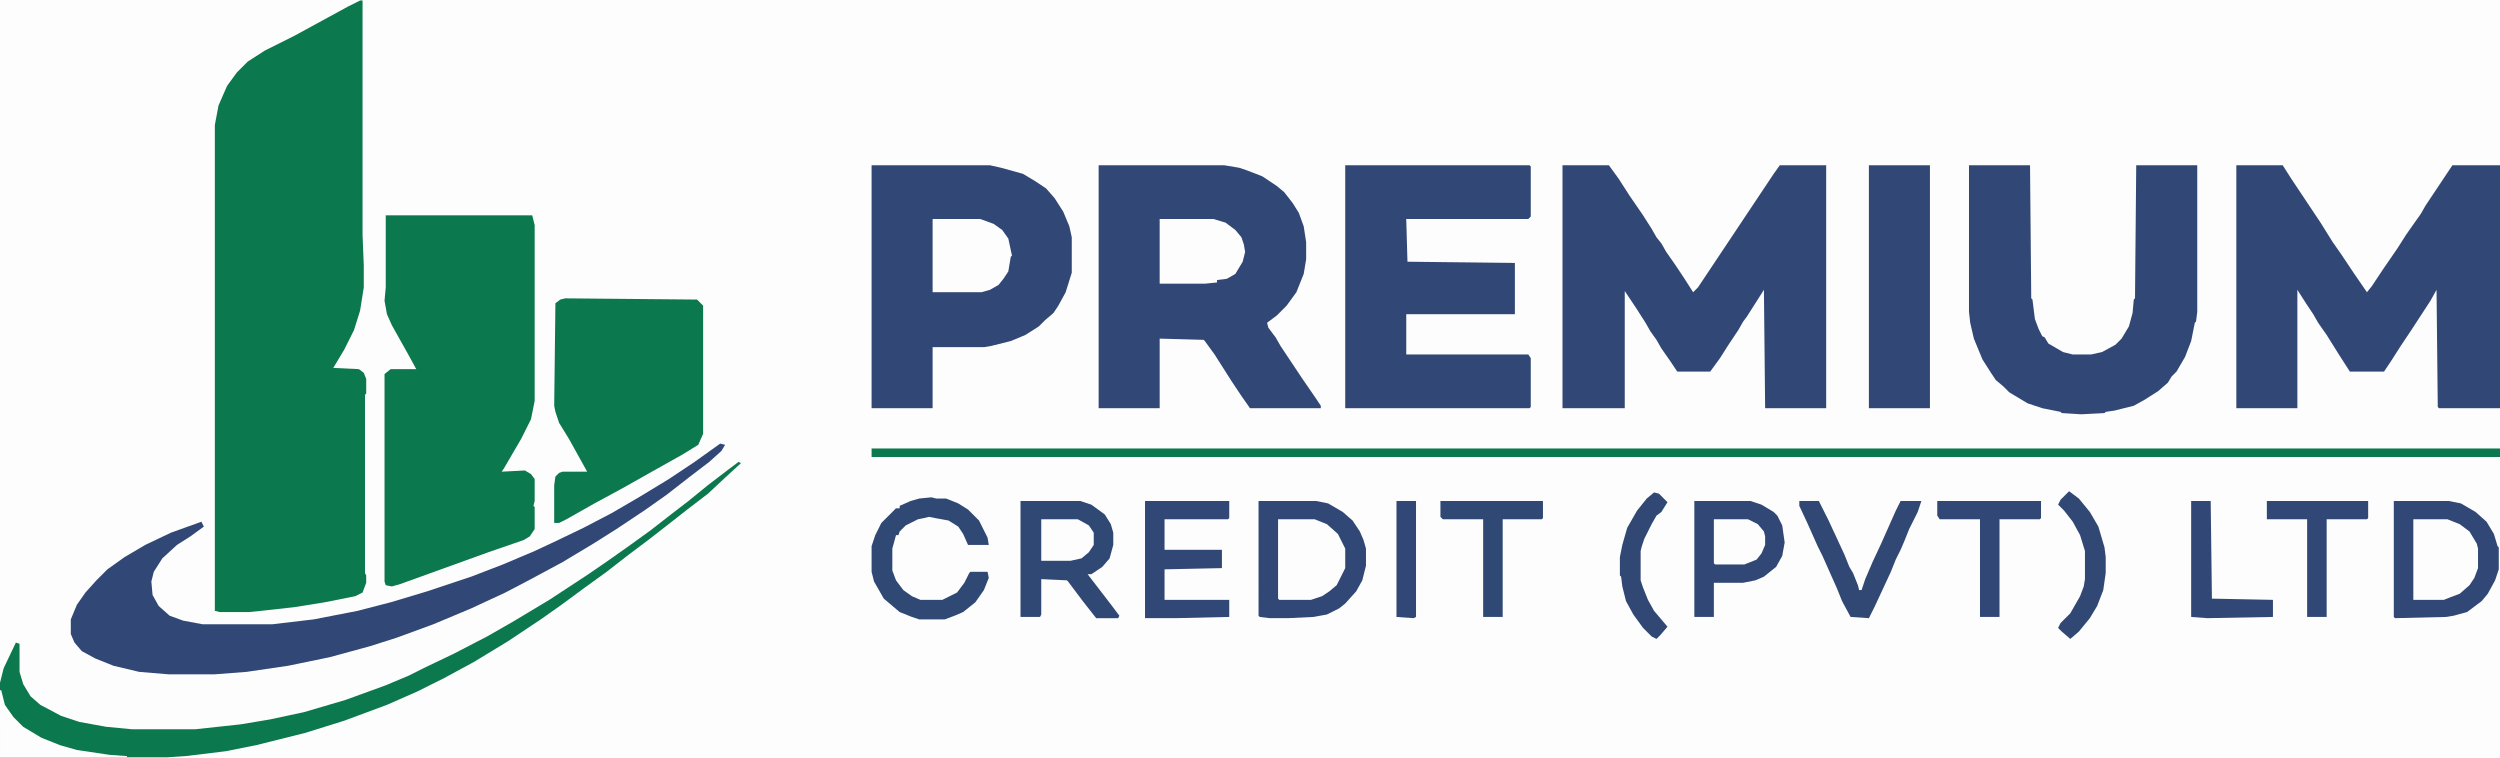 <?xml version="1.0" encoding="UTF-8"?>
<svg version="1.1" viewBox="0 0 2048 620" width="1600" height="485" xmlns="http://www.w3.org/2000/svg">
<path transform="translate(0)" d="m0 0h2048v620h-2048z" fill="#FDFDFD"/>
<path transform="translate(295)" d="m0 0h2v192l1 25v18l-3 19-5 16-8 16-9 15 21 1 4 3 2 5v12l-1 1v146l1 2v6l-3 8-6 3-25 5-25 4-27 3-10 1h-24l-4-1v-398l3-16 7-16 8-11 9-9 14-9 24-12 44-24z" fill="#0B784D"/>
<path transform="translate(316,176)" d="m0 0h120l2 8v144l-3 15-8 16-14 24-2 3 19-1 5 3 3 4v18l-1 4 1 1v18l-4 6-5 3-29 10-72 26-7 2-5-1-1-3v-170l5-4h21l-6-11-14-25-4-9-2-11 1-11z" fill="#0B784D"/>
<path transform="translate(1832,135)" d="m0 0h38l7 11 24 36 10 16 7 10 10 15 11 16 4-5 10-15 11-16 7-11 7-10 5-7 4-7 22-33h39v199h-50l-1-1-1-96-5 9-15 23-10 15-7 11-6 9h-28l-9-14-10-16-7-10-4-7-6-9-7-11v97h-50z" fill="#314775"/>
<path transform="translate(1280,135)" d="m0 0h38l8 11 9 14 11 16 7 11 4 7 4 5 4 7 7 10 8 12 7 11 4-4 62-93 5-7h38v199h-50l-1-97-14 22-3 4-4 7-8 12-7 11-8 11h-27l-6-9-7-10-4-7-5-7-4-7-7-11-10-15v96h-51z" fill="#314775"/>
<path transform="translate(900,135)" d="m0 0h103l12 2 6 2 13 5 12 8 6 5 7 9 5 8 4 11 2 13v14l-2 12-6 15-8 11-8 8-8 6 1 4 6 8 4 7 18 27 11 16 4 6v2h-58l-7-10-8-12-14-22-8-11-1-1-36-1v57h-50z" fill="#314775"/>
<path transform="translate(714,135)" d="m0 0h97l9 2 18 5 10 6 9 6 7 8 7 11 5 12 2 9v29l-5 16-6 11-4 6-7 6-5 5-11 7-12 5-16 4-6 1h-42v50h-50z" fill="#314775"/>
<path transform="translate(1102,135)" d="m0 0h151l1 1v41l-2 2h-100l1 35 88 1v42h-89v33h100l2 3v40l-1 1h-151z" fill="#314775"/>
<path transform="translate(1613,135)" d="m0 0h50l1 109 1 1 2 16 3 8 3 6 2 1 3 5 12 7 8 2h15l9-2 11-6 5-5 6-10 3-11 1-11 1-1 1-109h50v120l-1 8-1 1-3 15-5 13-7 12-4 4-3 5-8 7-11 7-9 5-16 4-7 1-1 1-19 1-16-1-1-1-15-3-12-4-15-9-5-5-6-5-4-6-7-11-7-17-3-13-1-9z" fill="#314775"/>
<path transform="translate(590,363)" d="m0 0 4 1-3 5-10 9-17 13-18 14-17 12-24 16-19 12-25 15-26 14-21 11-28 13-31 13-30 11-22 7-33 9-34 7-34 5-26 2h-38l-24-2-21-5-15-6-11-6-6-7-3-7v-12l5-12 7-10 9-10 9-9 14-10 17-10 21-10 25-9 2 4-11 8-11 7-12 11-7 11-2 8 1 11 5 9 9 8 11 4 16 3h57l34-4 36-7 27-7 30-9 36-12 26-10 26-11 15-7 25-12 23-12 24-14 23-14 21-14 14-10z" fill="#314775"/>
<path transform="translate(463,244)" d="m0 0 108 1 5 5v105l-4 9-13 8-25 14-23 13-24 13-23 13-6 3h-4v-31l1-7 3-3 3-1h20l-15-27-8-13-3-9-1-5 1-84 4-3z" fill="#0B784D"/>
<path transform="translate(605,378)" d="m0 0 2 1-12 11-15 14-17 13-14 11-18 14-16 12-18 14-18 13-19 14-17 12-27 18-28 17-24 13-22 11-25 11-35 13-32 10-40 10-25 5-33 4-15 1h-137v-61l3-12 10-21 3 1v23l3 10 6 10 8 7 17 9 15 5 22 4 21 2h52l37-4 24-4 28-6 34-10 33-12 19-8 14-7 23-11 27-14 21-12 30-18 32-21 16-11 17-12 18-13 18-14 13-10 16-13 17-13z" fill="#0B784D"/>
<path transform="translate(1531,135)" d="m0 0h50v199h-50z" fill="#314775"/>
<path transform="translate(714,367)" d="m0 0h1334v7h-1334z" fill="#0B794D"/>
<path transform="translate(1031,410)" d="m0 0h47l10 2 12 7 8 7 6 9 3 7 2 7v14l-3 12-5 9-9 10-5 4-10 5-11 2-21 1h-15l-8-1-1-1z" fill="#314775"/>
<path transform="translate(1961,410)" d="m0 0h45l10 2 12 7 9 8 6 10 3 10 1 1v18l-3 9-6 11-5 6-12 9-11 3-6 1-42 1-1-1z" fill="#314775"/>
<path transform="translate(836,410)" d="m0 0h49l9 3 11 8 5 8 2 7v10l-3 11-6 7-9 6h-3l20 26 6 8-1 2h-18l-11-14-12-16-1-1-21-1v29l-1 2h-16z" fill="#304874"/>
<path transform="translate(1388,410)" d="m0 0h46l9 3 10 6 3 3 4 8 2 14-2 11-5 9-10 8-7 3-10 2h-24v28h-16z" fill="#314775"/>
<path transform="translate(938,410)" d="m0 0h69v14l-1 1h-52v25h47v15l-47 1v25h53v14l-44 1h-25z" fill="#314775"/>
<path transform="translate(763,407)" d="m0 0 4 1h8l10 4 8 5 9 9 7 14 1 6h-17l-4-9-4-6-8-5-11-2-5-1-4 1-5 1-10 5-5 5-1 3h-2l-3 11v18l3 8 6 8 7 5 7 3h18l12-6 6-8 4-8 1-1h14l1 5-4 10-7 10-10 8-7 3-8 3h-21l-6-2-10-4-13-11-8-14-2-8v-21l3-9 5-10 12-12h3v-2l9-4 7-2z" fill="#304874"/>
<path transform="translate(764,179)" d="m0 0h39l11 4 7 5 5 7 3 14-1 1-2 12-4 6-4 5-7 4-7 2h-40z" fill="#FDFDFD"/>
<path transform="translate(950,179)" d="m0 0h44l10 3 8 6 5 6 2 6 1 6-2 8-6 10-7 4-8 1v2l-10 1h-37z" fill="#FDFDFD"/>
<path transform="translate(1047,425)" d="m0 0h30l10 4 9 8 6 12v16l-7 14-6 5-6 4-9 3h-26l-1-1z" fill="#FDFDFD"/>
<path transform="translate(1474,410)" d="m0 0h16l8 16 13 28 4 10 3 5 4 10 1 4h2l3-9 6-14 7-15 12-27 4-8h17l-3 9-7 14-4 10-3 7-4 8-4 10-13 28-5 10-15-1-7-13-4-10-12-27-4-8-8-18-7-15z" fill="#314875"/>
<path transform="translate(1977,425)" d="m0 0h28l10 4 8 6 6 10 1 4v16l-3 8-4 6-8 7-8 3-5 2h-25z" fill="#FDFDFD"/>
<path transform="translate(1587,410)" d="m0 0h85v14l-1 1h-33v80h-16v-80h-33l-2-3z" fill="#314775"/>
<path transform="translate(1180,410)" d="m0 0h84v14l-1 1h-32v80h-16v-80h-33l-2-2z" fill="#304874"/>
<path transform="translate(1857,410)" d="m0 0h83v14l-1 1h-33v80h-16v-80h-33z" fill="#314775"/>
<path transform="translate(1795,410)" d="m0 0h16l1 80 50 1v14l-54 1-13-1z" fill="#314775"/>
<path transform="translate(1695,402)" d="m0 0 8 6 9 11 7 12 5 17 1 8v13l-2 14-5 13-6 10-9 11-7 6-7-6-3-3 2-4 8-8 8-14 3-8 1-6v-23l-4-13-6-11-7-9-5-5 2-4z" fill="#314874"/>
<path transform="translate(1355,403)" d="m0 0 4 1 7 7-5 8-4 3-4 7-6 12-2 6-1 4v24l2 6 4 10 5 9 11 13-6 7-3 3-4-2-7-7-8-11-6-11-3-12-1-8-1-1v-15l2-10 4-14 8-14 8-10z" fill="#314875"/>
<path transform="translate(1144,410)" d="m0 0h16v95l-2 1-14-1z" fill="#314775"/>
<path transform="translate(1404,425)" d="m0 0h28l8 4 5 6 1 4v7l-3 7-4 5-10 4h-24l-1-1z" fill="#FDFDFD"/>
<path transform="translate(0,565)" d="m0 0h1l3 12 7 10 8 8 15 9 15 6 14 4 27 4 14 1v1h-104z" fill="#FDFDFD"/>
<path transform="translate(853,425)" d="m0 0h30l9 5 4 6v10l-4 6-6 5-9 2h-24z" fill="#FDFDFD"/>
</svg>
